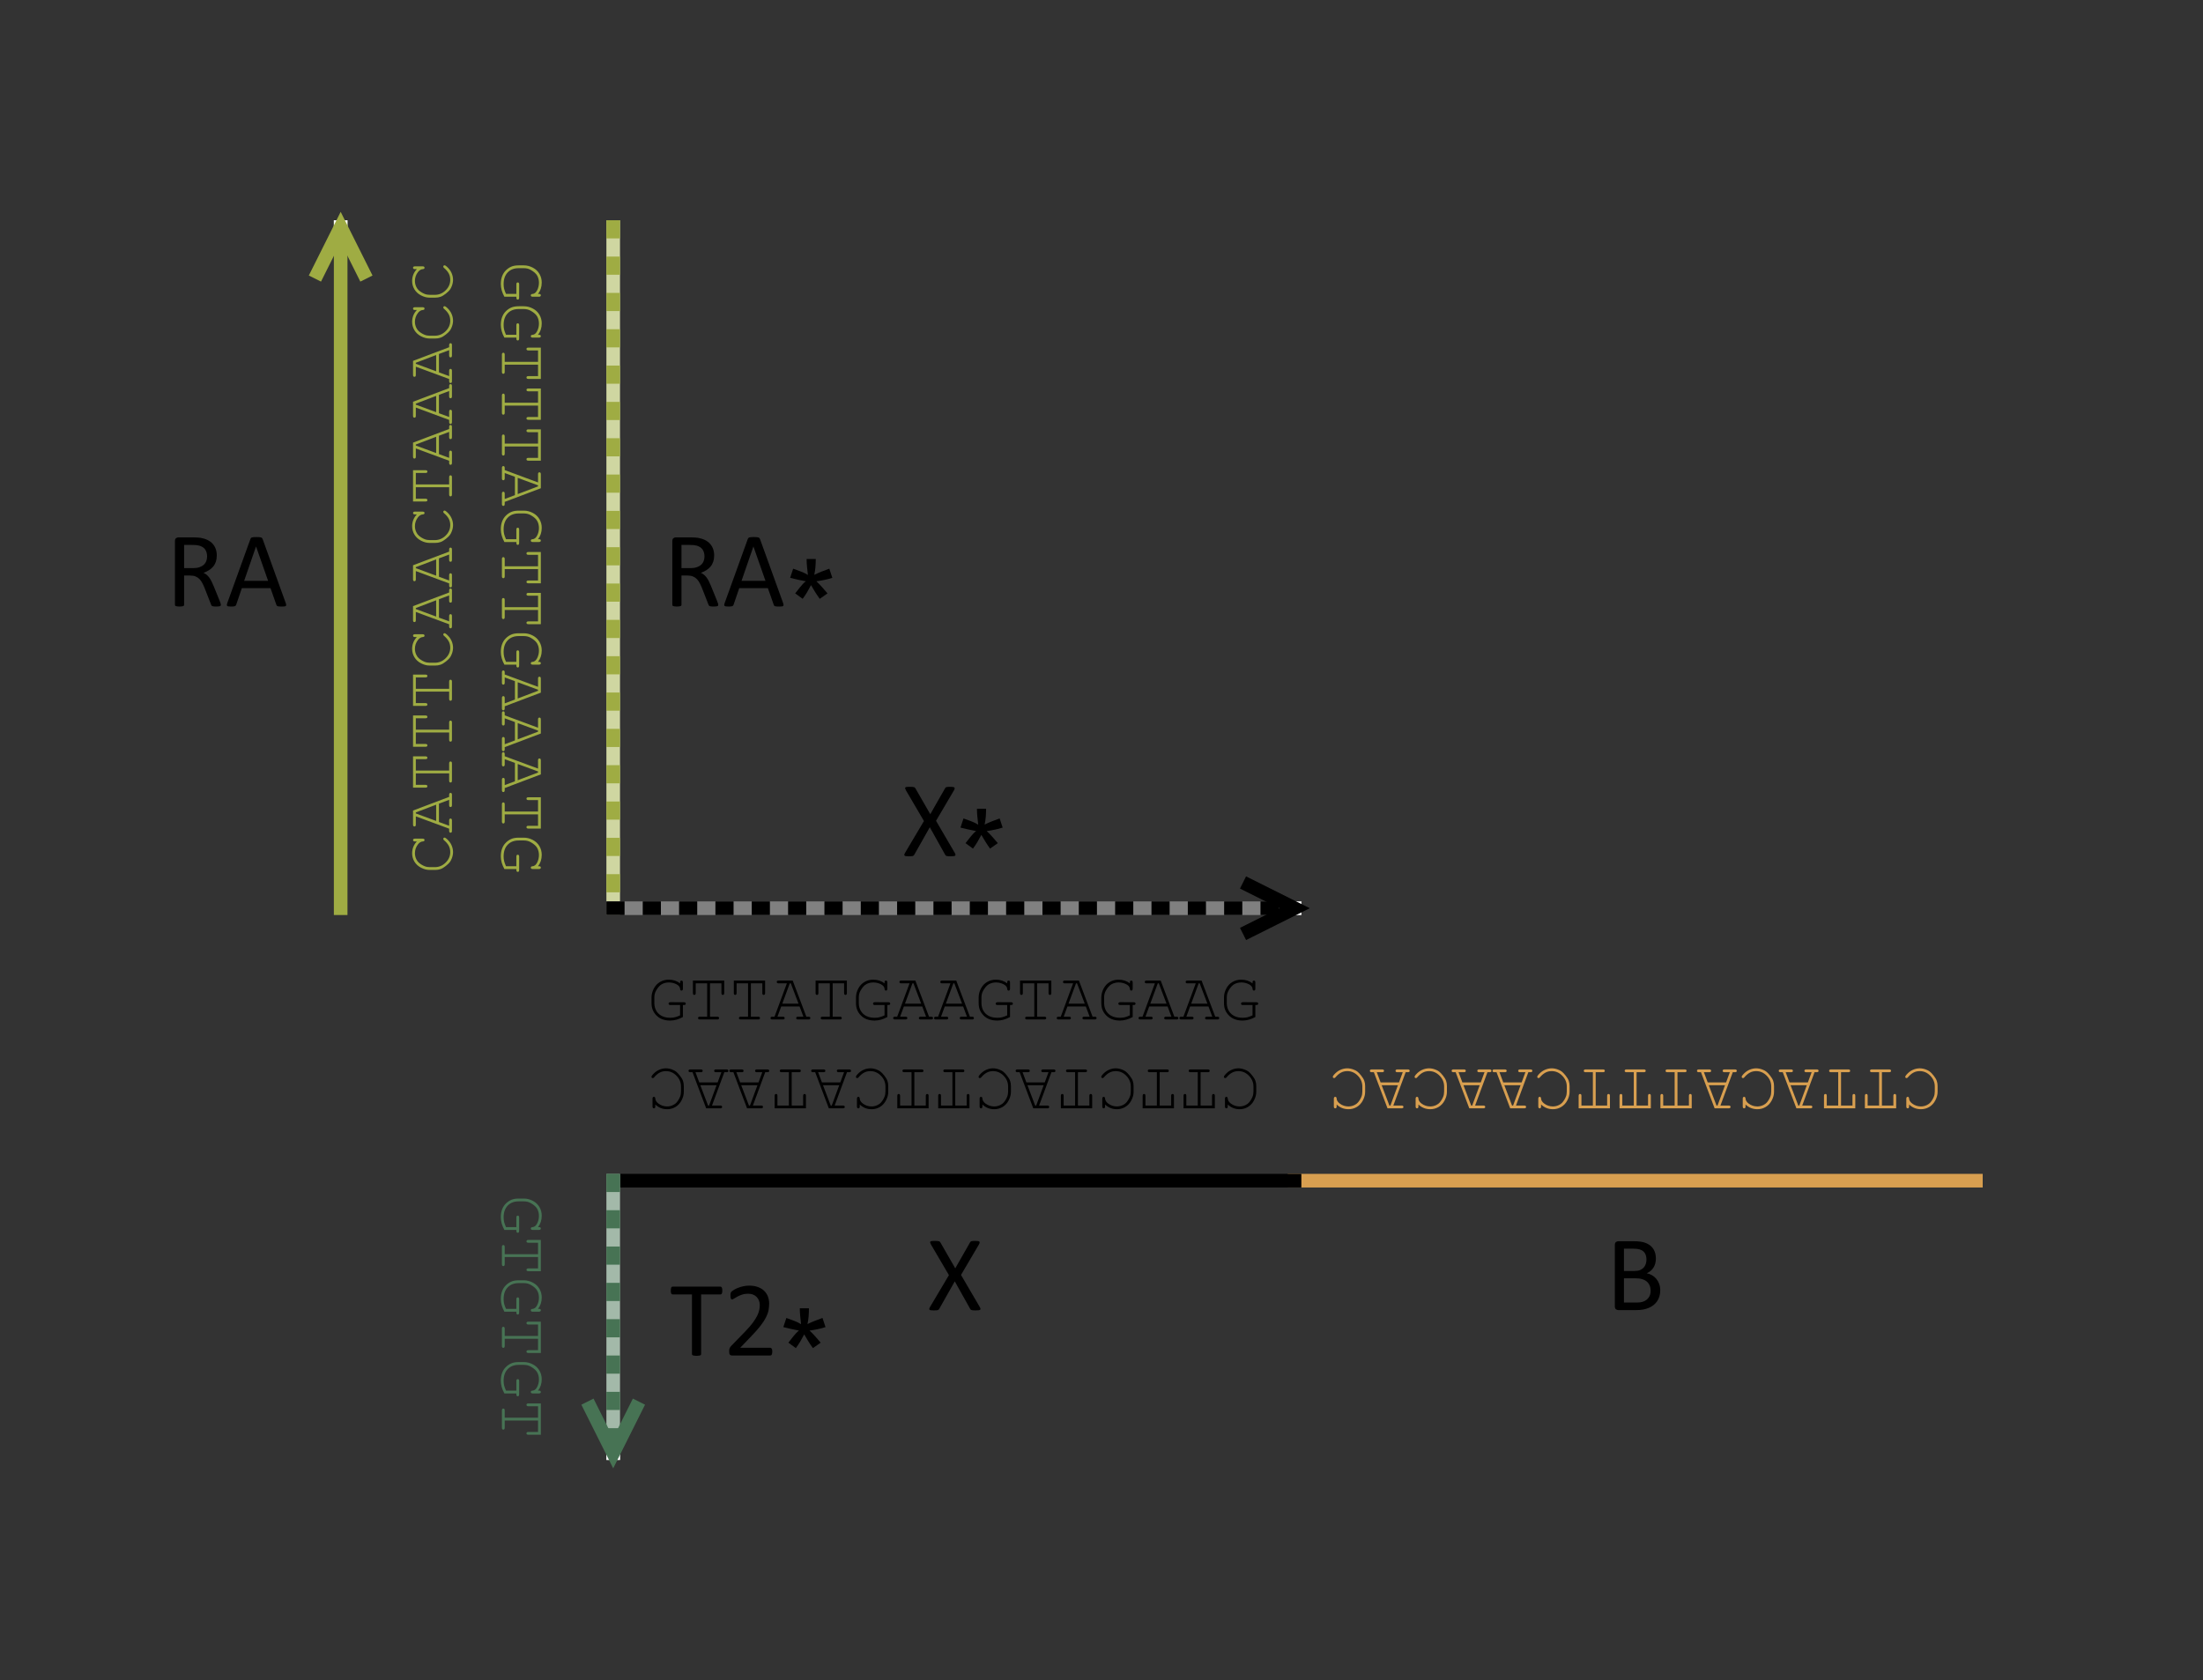 <?xml version="1.0" encoding="UTF-8"?>
<svg xmlns="http://www.w3.org/2000/svg" xmlns:xlink="http://www.w3.org/1999/xlink" width="485pt" height="370pt" viewBox="0 0 485 370" version="1.1">
<rect x="0" y="0" width="485" height="370" fill="#333333" stroke="none"/>
<defs>
<g>
<symbol overflow="visible" id="glyph0-0">
<path style="stroke:none;" d="M 11.66 -15.164 L 11.66 0 L 0.516 0 L 0.516 -15.164 Z M 10.441 -0.949 L 10.441 -14.215 L 1.734 -14.215 L 1.734 -0.949 Z M 8.988 -10.02 C 8.988 -9.559 8.926 -9.148 8.801 -8.789 C 8.676 -8.43 8.5 -8.125 8.273 -7.879 C 8.047 -7.633 7.781 -7.441 7.477 -7.301 C 7.168 -7.16 6.832 -7.078 6.469 -7.055 L 6.406 -5.273 C 6.402 -5.195 6.344 -5.141 6.223 -5.109 C 6.098 -5.078 5.926 -5.062 5.715 -5.062 C 5.59 -5.062 5.488 -5.066 5.406 -5.074 C 5.324 -5.082 5.258 -5.094 5.203 -5.109 C 5.148 -5.125 5.109 -5.145 5.086 -5.168 C 5.062 -5.191 5.051 -5.227 5.051 -5.273 L 4.992 -7.43 C 4.977 -7.664 5.02 -7.828 5.125 -7.922 C 5.23 -8.016 5.371 -8.062 5.551 -8.062 L 5.75 -8.062 C 6.078 -8.062 6.355 -8.109 6.578 -8.207 C 6.801 -8.305 6.98 -8.438 7.117 -8.602 C 7.254 -8.766 7.352 -8.961 7.41 -9.191 C 7.469 -9.422 7.5 -9.668 7.5 -9.926 C 7.5 -10.496 7.344 -10.949 7.035 -11.285 C 6.723 -11.621 6.23 -11.789 5.555 -11.789 C 5.277 -11.789 5.027 -11.758 4.805 -11.699 C 4.578 -11.641 4.379 -11.574 4.211 -11.5 C 4.035 -11.426 3.895 -11.359 3.789 -11.297 C 3.68 -11.234 3.602 -11.203 3.551 -11.203 C 3.527 -11.203 3.504 -11.211 3.48 -11.227 C 3.453 -11.242 3.426 -11.27 3.406 -11.312 C 3.383 -11.355 3.367 -11.414 3.355 -11.488 C 3.344 -11.562 3.34 -11.664 3.34 -11.789 C 3.34 -11.922 3.348 -12.031 3.367 -12.117 C 3.383 -12.203 3.422 -12.277 3.484 -12.34 C 3.535 -12.395 3.637 -12.457 3.789 -12.527 C 3.938 -12.598 4.117 -12.664 4.324 -12.73 C 4.531 -12.797 4.758 -12.855 5.008 -12.902 C 5.254 -12.949 5.508 -12.973 5.766 -12.973 C 6.328 -12.973 6.812 -12.895 7.219 -12.738 C 7.625 -12.582 7.957 -12.371 8.215 -12.105 C 8.473 -11.84 8.664 -11.527 8.797 -11.168 C 8.922 -10.809 8.988 -10.426 8.988 -10.02 Z M 6.598 -3.199 C 6.598 -3.035 6.582 -2.898 6.555 -2.789 C 6.527 -2.68 6.48 -2.59 6.414 -2.52 C 6.348 -2.449 6.258 -2.398 6.145 -2.367 C 6.031 -2.336 5.895 -2.32 5.73 -2.32 C 5.559 -2.32 5.414 -2.336 5.301 -2.367 C 5.188 -2.398 5.098 -2.449 5.027 -2.52 C 4.957 -2.59 4.906 -2.68 4.875 -2.789 C 4.844 -2.898 4.828 -3.035 4.828 -3.199 C 4.828 -3.363 4.844 -3.5 4.875 -3.613 C 4.906 -3.727 4.957 -3.82 5.027 -3.891 C 5.098 -3.961 5.188 -4.012 5.301 -4.043 C 5.414 -4.074 5.559 -4.09 5.73 -4.09 C 5.895 -4.09 6.031 -4.074 6.145 -4.043 C 6.258 -4.012 6.348 -3.961 6.414 -3.891 C 6.48 -3.82 6.527 -3.727 6.555 -3.613 C 6.582 -3.5 6.598 -3.363 6.598 -3.199 Z M 6.598 -3.199 "/>
</symbol>
<symbol overflow="visible" id="glyph0-1">
<path style="stroke:none;" d="M 12.129 -0.305 C 12.129 -0.242 12.117 -0.188 12.094 -0.141 C 12.07 -0.094 12.02 -0.055 11.941 -0.023 C 11.863 0.008 11.754 0.031 11.613 0.047 C 11.473 0.062 11.285 0.07 11.051 0.07 C 10.848 0.07 10.68 0.062 10.551 0.047 C 10.422 0.031 10.32 0.008 10.242 -0.027 C 10.164 -0.062 10.102 -0.113 10.059 -0.176 C 10.016 -0.238 9.98 -0.316 9.949 -0.41 L 8.555 -3.984 C 8.391 -4.391 8.219 -4.762 8.043 -5.102 C 7.867 -5.441 7.66 -5.734 7.418 -5.98 C 7.176 -6.227 6.891 -6.418 6.562 -6.555 C 6.234 -6.691 5.84 -6.762 5.379 -6.762 L 4.031 -6.762 L 4.031 -0.305 C 4.031 -0.242 4.012 -0.188 3.977 -0.141 C 3.941 -0.094 3.887 -0.055 3.812 -0.027 C 3.738 0 3.637 0.02 3.508 0.039 C 3.379 0.059 3.219 0.07 3.023 0.07 C 2.828 0.07 2.664 0.059 2.535 0.039 C 2.406 0.02 2.305 0 2.227 -0.027 C 2.148 -0.055 2.094 -0.094 2.062 -0.141 C 2.031 -0.188 2.016 -0.242 2.016 -0.305 L 2.016 -14.344 C 2.016 -14.648 2.094 -14.859 2.254 -14.98 C 2.414 -15.102 2.586 -15.164 2.766 -15.164 L 5.988 -15.164 C 6.371 -15.164 6.688 -15.152 6.941 -15.133 C 7.195 -15.113 7.426 -15.094 7.629 -15.07 C 8.215 -14.969 8.73 -14.809 9.18 -14.59 C 9.629 -14.371 10.008 -14.094 10.312 -13.758 C 10.617 -13.422 10.844 -13.035 10.996 -12.602 C 11.148 -12.168 11.227 -11.691 11.227 -11.168 C 11.227 -10.66 11.156 -10.203 11.02 -9.801 C 10.883 -9.398 10.688 -9.043 10.43 -8.734 C 10.172 -8.426 9.863 -8.16 9.504 -7.934 C 9.145 -7.707 8.742 -7.516 8.297 -7.359 C 8.547 -7.25 8.773 -7.109 8.977 -6.941 C 9.18 -6.773 9.367 -6.574 9.543 -6.34 C 9.719 -6.105 9.887 -5.836 10.043 -5.531 C 10.199 -5.227 10.355 -4.883 10.512 -4.5 L 11.871 -1.16 C 11.98 -0.879 12.051 -0.68 12.082 -0.566 C 12.113 -0.453 12.129 -0.367 12.129 -0.305 Z M 9.094 -10.957 C 9.094 -11.551 8.961 -12.051 8.695 -12.461 C 8.43 -12.871 7.984 -13.168 7.359 -13.348 C 7.164 -13.402 6.941 -13.441 6.695 -13.465 C 6.449 -13.488 6.129 -13.5 5.73 -13.5 L 4.031 -13.5 L 4.031 -8.391 L 6 -8.391 C 6.531 -8.391 6.988 -8.453 7.375 -8.582 C 7.762 -8.711 8.086 -8.891 8.344 -9.121 C 8.602 -9.352 8.789 -9.625 8.91 -9.938 C 9.031 -10.25 9.094 -10.59 9.094 -10.957 Z M 9.094 -10.957 "/>
</symbol>
<symbol overflow="visible" id="glyph0-2">
<path style="stroke:none;" d="M 13.371 -0.715 C 13.434 -0.543 13.465 -0.402 13.469 -0.297 C 13.473 -0.191 13.445 -0.113 13.383 -0.059 C 13.32 -0.004 13.215 0.031 13.07 0.047 C 12.926 0.062 12.734 0.07 12.492 0.07 C 12.25 0.07 12.055 0.062 11.91 0.051 C 11.766 0.039 11.656 0.023 11.582 -0.004 C 11.508 -0.031 11.453 -0.07 11.418 -0.117 C 11.383 -0.164 11.352 -0.223 11.32 -0.293 L 10.02 -3.984 L 3.715 -3.984 L 2.473 -0.34 C 2.449 -0.27 2.418 -0.207 2.379 -0.156 C 2.34 -0.105 2.281 -0.062 2.207 -0.027 C 2.133 0.008 2.027 0.031 1.891 0.047 C 1.754 0.062 1.578 0.07 1.359 0.07 C 1.133 0.07 0.945 0.059 0.801 0.039 C 0.656 0.02 0.555 -0.016 0.496 -0.07 C 0.438 -0.125 0.41 -0.203 0.414 -0.309 C 0.418 -0.414 0.453 -0.555 0.516 -0.727 L 5.602 -14.812 C 5.633 -14.898 5.672 -14.969 5.723 -15.023 C 5.773 -15.078 5.848 -15.121 5.945 -15.152 C 6.043 -15.184 6.168 -15.203 6.32 -15.215 C 6.473 -15.227 6.668 -15.234 6.902 -15.234 C 7.152 -15.234 7.359 -15.227 7.523 -15.215 C 7.688 -15.203 7.82 -15.184 7.922 -15.152 C 8.023 -15.121 8.102 -15.074 8.156 -15.016 C 8.211 -14.957 8.254 -14.887 8.285 -14.801 Z M 6.844 -13.148 L 6.832 -13.148 L 4.219 -5.59 L 9.492 -5.59 Z M 6.844 -13.148 "/>
</symbol>
<symbol overflow="visible" id="glyph0-3">
<path style="stroke:none;" d="M 11.672 -0.727 C 11.773 -0.555 11.832 -0.418 11.852 -0.316 C 11.871 -0.215 11.848 -0.133 11.777 -0.074 C 11.707 -0.016 11.59 0.02 11.43 0.039 C 11.27 0.059 11.059 0.07 10.793 0.07 C 10.543 0.07 10.348 0.062 10.207 0.051 C 10.066 0.039 9.953 0.02 9.871 -0.012 C 9.789 -0.043 9.727 -0.078 9.684 -0.121 C 9.641 -0.164 9.605 -0.223 9.574 -0.293 L 6.199 -6.328 L 2.789 -0.293 C 2.75 -0.223 2.707 -0.164 2.66 -0.117 C 2.613 -0.07 2.547 -0.031 2.465 -0.004 C 2.383 0.023 2.273 0.039 2.133 0.051 C 1.992 0.062 1.805 0.07 1.57 0.07 C 1.312 0.07 1.109 0.059 0.961 0.039 C 0.812 0.02 0.707 -0.016 0.648 -0.074 C 0.59 -0.133 0.57 -0.215 0.59 -0.316 C 0.609 -0.418 0.672 -0.555 0.773 -0.727 L 4.91 -7.699 L 0.961 -14.438 C 0.867 -14.609 0.805 -14.746 0.777 -14.852 C 0.75 -14.957 0.77 -15.039 0.832 -15.098 C 0.895 -15.156 1.004 -15.195 1.16 -15.211 C 1.316 -15.227 1.531 -15.234 1.805 -15.234 C 2.039 -15.234 2.23 -15.227 2.379 -15.215 C 2.527 -15.203 2.645 -15.184 2.73 -15.156 C 2.816 -15.129 2.879 -15.09 2.918 -15.039 C 2.957 -14.988 3 -14.934 3.047 -14.871 L 6.305 -9.199 L 9.539 -14.871 C 9.578 -14.934 9.617 -14.988 9.656 -15.039 C 9.695 -15.09 9.75 -15.129 9.824 -15.156 C 9.898 -15.184 10.004 -15.203 10.137 -15.215 C 10.27 -15.227 10.449 -15.234 10.676 -15.234 C 10.918 -15.234 11.113 -15.223 11.266 -15.203 C 11.418 -15.184 11.527 -15.148 11.594 -15.094 C 11.66 -15.039 11.688 -14.957 11.672 -14.852 C 11.656 -14.746 11.602 -14.609 11.508 -14.438 L 7.57 -7.746 Z M 11.672 -0.727 "/>
</symbol>
<symbol overflow="visible" id="glyph0-4">
<path style="stroke:none;" d="M 12.012 -4.348 C 12.012 -3.871 11.949 -3.43 11.828 -3.027 C 11.707 -2.625 11.539 -2.266 11.32 -1.945 C 11.102 -1.625 10.836 -1.344 10.527 -1.102 C 10.219 -0.859 9.871 -0.656 9.484 -0.492 C 9.098 -0.328 8.684 -0.203 8.242 -0.121 C 7.801 -0.039 7.297 0 6.727 0 L 2.766 0 C 2.586 0 2.414 -0.059 2.254 -0.18 C 2.094 -0.301 2.016 -0.516 2.016 -0.82 L 2.016 -14.344 C 2.016 -14.648 2.094 -14.859 2.254 -14.98 C 2.414 -15.102 2.586 -15.164 2.766 -15.164 L 6.211 -15.164 C 7.117 -15.164 7.859 -15.078 8.438 -14.906 C 9.016 -14.734 9.496 -14.484 9.883 -14.156 C 10.27 -13.828 10.562 -13.426 10.758 -12.949 C 10.953 -12.473 11.051 -11.934 11.051 -11.332 C 11.051 -10.973 11.008 -10.629 10.922 -10.301 C 10.836 -9.973 10.707 -9.668 10.539 -9.391 C 10.371 -9.113 10.16 -8.867 9.906 -8.648 C 9.652 -8.43 9.363 -8.25 9.035 -8.109 C 9.449 -8.031 9.836 -7.887 10.195 -7.68 C 10.555 -7.473 10.867 -7.211 11.137 -6.891 C 11.406 -6.57 11.621 -6.195 11.777 -5.766 C 11.934 -5.336 12.012 -4.863 12.012 -4.348 Z M 8.977 -11.133 C 8.977 -11.5 8.926 -11.832 8.824 -12.129 C 8.723 -12.426 8.562 -12.676 8.344 -12.883 C 8.125 -13.09 7.84 -13.25 7.492 -13.359 C 7.137 -13.469 6.672 -13.523 6.102 -13.523 L 4.02 -13.523 L 4.02 -8.613 L 6.312 -8.613 C 6.828 -8.613 7.25 -8.68 7.574 -8.816 C 7.891 -8.953 8.156 -9.137 8.367 -9.367 C 8.578 -9.598 8.73 -9.867 8.828 -10.176 C 8.926 -10.484 8.977 -10.805 8.977 -11.133 Z M 9.891 -4.23 C 9.891 -4.684 9.816 -5.082 9.672 -5.426 C 9.527 -5.77 9.316 -6.059 9.043 -6.293 C 8.762 -6.527 8.414 -6.703 8 -6.824 C 7.578 -6.945 7.055 -7.008 6.43 -7.008 L 4.02 -7.008 L 4.02 -1.664 L 6.945 -1.664 C 7.398 -1.664 7.801 -1.719 8.148 -1.828 C 8.488 -1.938 8.789 -2.098 9.055 -2.312 C 9.312 -2.527 9.52 -2.797 9.668 -3.117 C 9.816 -3.438 9.891 -3.809 9.891 -4.23 Z M 9.891 -4.23 "/>
</symbol>
<symbol overflow="visible" id="glyph0-5">
<path style="stroke:none;" d="M 11.52 -14.297 C 11.52 -14.148 11.512 -14.02 11.496 -13.91 C 11.48 -13.801 11.453 -13.711 11.418 -13.645 C 11.383 -13.578 11.34 -13.531 11.289 -13.5 C 11.238 -13.469 11.184 -13.453 11.121 -13.453 L 6.855 -13.453 L 6.855 -0.305 C 6.855 -0.242 6.84 -0.188 6.809 -0.141 C 6.777 -0.094 6.723 -0.055 6.645 -0.027 C 6.566 0 6.461 0.02 6.332 0.039 C 6.203 0.059 6.043 0.07 5.848 0.07 C 5.66 0.07 5.5 0.059 5.367 0.039 C 5.234 0.02 5.129 0 5.051 -0.027 C 4.973 -0.055 4.918 -0.094 4.887 -0.141 C 4.855 -0.188 4.84 -0.242 4.84 -0.305 L 4.84 -13.453 L 0.574 -13.453 C 0.512 -13.453 0.453 -13.469 0.402 -13.5 C 0.352 -13.531 0.312 -13.578 0.281 -13.645 C 0.25 -13.711 0.223 -13.801 0.203 -13.91 C 0.184 -14.02 0.176 -14.148 0.176 -14.297 C 0.176 -14.445 0.184 -14.574 0.203 -14.688 C 0.223 -14.801 0.25 -14.895 0.281 -14.965 C 0.312 -15.035 0.352 -15.086 0.402 -15.117 C 0.453 -15.148 0.512 -15.164 0.574 -15.164 L 11.121 -15.164 C 11.184 -15.164 11.238 -15.148 11.289 -15.117 C 11.34 -15.086 11.383 -15.035 11.418 -14.965 C 11.453 -14.895 11.48 -14.801 11.496 -14.688 C 11.512 -14.574 11.52 -14.445 11.52 -14.297 Z M 11.52 -14.297 "/>
</symbol>
<symbol overflow="visible" id="glyph0-6">
<path style="stroke:none;" d="M 10.828 -0.867 C 10.828 -0.727 10.816 -0.602 10.797 -0.492 C 10.777 -0.383 10.75 -0.289 10.715 -0.215 C 10.68 -0.141 10.633 -0.086 10.574 -0.051 C 10.516 -0.016 10.453 0 10.383 0 L 2.004 0 C 1.895 0 1.797 -0.012 1.715 -0.039 C 1.633 -0.066 1.562 -0.113 1.504 -0.176 C 1.445 -0.238 1.402 -0.328 1.375 -0.445 C 1.348 -0.562 1.336 -0.707 1.336 -0.879 C 1.336 -1.035 1.34 -1.172 1.352 -1.289 C 1.363 -1.406 1.391 -1.508 1.43 -1.598 C 1.469 -1.688 1.52 -1.777 1.582 -1.867 C 1.645 -1.957 1.723 -2.055 1.82 -2.156 L 4.852 -5.273 C 5.551 -5.992 6.109 -6.637 6.535 -7.207 C 6.953 -7.777 7.281 -8.297 7.512 -8.766 C 7.738 -9.234 7.887 -9.66 7.965 -10.043 C 8.035 -10.426 8.074 -10.785 8.074 -11.121 C 8.074 -11.457 8.016 -11.773 7.902 -12.074 C 7.789 -12.375 7.625 -12.641 7.414 -12.867 C 7.195 -13.094 6.93 -13.273 6.609 -13.406 C 6.289 -13.539 5.918 -13.605 5.5 -13.605 C 5.004 -13.605 4.562 -13.539 4.176 -13.406 C 3.781 -13.273 3.438 -13.129 3.148 -12.973 C 2.852 -12.816 2.605 -12.672 2.41 -12.539 C 2.207 -12.406 2.062 -12.34 1.969 -12.34 C 1.91 -12.34 1.859 -12.355 1.816 -12.387 C 1.77 -12.418 1.73 -12.469 1.707 -12.539 C 1.676 -12.609 1.656 -12.703 1.641 -12.82 C 1.625 -12.938 1.617 -13.078 1.617 -13.242 C 1.617 -13.359 1.621 -13.461 1.629 -13.547 C 1.637 -13.633 1.648 -13.707 1.668 -13.77 C 1.688 -13.832 1.715 -13.891 1.746 -13.945 C 1.777 -14 1.84 -14.066 1.934 -14.148 C 2.027 -14.23 2.188 -14.344 2.418 -14.484 C 2.648 -14.625 2.938 -14.762 3.285 -14.898 C 3.633 -15.035 4.016 -15.152 4.434 -15.246 C 4.852 -15.34 5.293 -15.387 5.754 -15.387 C 6.488 -15.387 7.129 -15.281 7.68 -15.074 C 8.23 -14.867 8.688 -14.586 9.051 -14.227 C 9.414 -13.867 9.688 -13.449 9.867 -12.973 C 10.047 -12.496 10.137 -11.988 10.137 -11.449 C 10.137 -10.965 10.094 -10.48 10.008 -10 C 9.922 -9.52 9.738 -9 9.461 -8.441 C 9.184 -7.883 8.785 -7.262 8.262 -6.578 C 7.738 -5.895 7.043 -5.109 6.176 -4.219 L 3.773 -1.711 L 10.371 -1.711 C 10.434 -1.711 10.492 -1.691 10.551 -1.656 C 10.609 -1.621 10.66 -1.57 10.703 -1.5 C 10.746 -1.43 10.777 -1.34 10.797 -1.234 C 10.816 -1.129 10.828 -1.008 10.828 -0.867 Z M 10.828 -0.867 "/>
</symbol>
<symbol overflow="visible" id="glyph1-0">
<path style="stroke:none;" d="M 0 -0.754 L -9.375 -0.754 L -9.375 -8.254 L 0 -8.254 Z M -0.234 -0.988 L -0.234 -8.02 L -9.141 -8.02 L -9.141 -0.988 Z M -0.234 -0.988 "/>
</symbol>
<symbol overflow="visible" id="glyph1-1">
<path style="stroke:none;" d="M -7.727 -7.207 L -8.16 -7.207 C -8.305 -7.207 -8.41 -7.234 -8.473 -7.289 C -8.535 -7.344 -8.566 -7.418 -8.57 -7.516 C -8.566 -7.605 -8.535 -7.68 -8.473 -7.734 C -8.41 -7.789 -8.305 -7.816 -8.16 -7.82 L -6.453 -7.82 C -6.297 -7.816 -6.191 -7.789 -6.129 -7.734 C -6.066 -7.68 -6.035 -7.605 -6.035 -7.516 C -6.035 -7.43 -6.062 -7.359 -6.121 -7.305 C -6.18 -7.246 -6.277 -7.215 -6.41 -7.207 C -6.816 -7.184 -7.18 -6.961 -7.5 -6.539 C -7.934 -5.973 -8.148 -5.328 -8.152 -4.605 C -8.148 -4.133 -8.043 -3.684 -7.836 -3.266 C -7.68 -2.949 -7.496 -2.703 -7.281 -2.52 C -6.898 -2.195 -6.477 -1.938 -6.012 -1.75 C -5.668 -1.613 -5.281 -1.547 -4.855 -1.547 L -3.781 -1.547 C -2.859 -1.547 -2.062 -1.879 -1.387 -2.543 C -0.711 -3.207 -0.375 -3.977 -0.375 -4.855 C -0.375 -5.383 -0.488 -5.855 -0.719 -6.273 C -0.945 -6.688 -1.293 -7.09 -1.758 -7.484 C -1.859 -7.562 -1.91 -7.656 -1.91 -7.766 C -1.91 -7.848 -1.883 -7.918 -1.828 -7.973 C -1.773 -8.023 -1.703 -8.051 -1.625 -8.055 C -1.508 -8.051 -1.34 -7.945 -1.113 -7.742 C -0.66 -7.336 -0.32 -6.887 -0.098 -6.391 C 0.129 -5.887 0.238 -5.379 0.242 -4.871 C 0.238 -4.422 0.156 -3.973 -0.016 -3.516 C -0.145 -3.164 -0.297 -2.871 -0.473 -2.645 C -0.648 -2.41 -0.945 -2.129 -1.363 -1.797 C -1.781 -1.461 -2.168 -1.234 -2.523 -1.113 C -2.875 -0.988 -3.266 -0.926 -3.691 -0.93 L -4.945 -0.93 C -5.547 -0.926 -6.164 -1.09 -6.801 -1.418 C -7.43 -1.742 -7.914 -2.184 -8.258 -2.75 C -8.594 -3.312 -8.766 -3.926 -8.766 -4.586 C -8.766 -5.598 -8.418 -6.473 -7.727 -7.207 Z M -7.727 -7.207 "/>
</symbol>
<symbol overflow="visible" id="glyph1-2">
<path style="stroke:none;" d="M -2.863 -6.527 L -2.863 -2.484 L -0.617 -1.656 L -0.617 -2.836 C -0.613 -2.98 -0.586 -3.082 -0.531 -3.148 C -0.473 -3.211 -0.398 -3.246 -0.309 -3.246 C -0.219 -3.246 -0.145 -3.211 -0.086 -3.148 C -0.027 -3.082 0 -2.98 0 -2.836 L 0 -0.535 C 0 -0.387 -0.027 -0.281 -0.086 -0.219 C -0.145 -0.152 -0.219 -0.121 -0.309 -0.125 C -0.398 -0.121 -0.473 -0.152 -0.531 -0.219 C -0.586 -0.281 -0.613 -0.387 -0.617 -0.535 L -0.617 -1.012 L -7.953 -3.727 L -7.953 -1.91 C -7.949 -1.762 -7.977 -1.656 -8.035 -1.594 C -8.09 -1.531 -8.168 -1.5 -8.262 -1.5 C -8.355 -1.5 -8.43 -1.531 -8.484 -1.594 C -8.539 -1.656 -8.566 -1.762 -8.57 -1.91 L -8.57 -5.008 L -0.617 -8.012 L -0.617 -8.488 C -0.613 -8.633 -0.586 -8.738 -0.531 -8.801 C -0.473 -8.863 -0.398 -8.895 -0.309 -8.898 C -0.219 -8.895 -0.145 -8.863 -0.086 -8.801 C -0.027 -8.738 0 -8.633 0 -8.488 L 0 -6.195 C 0 -6.039 -0.027 -5.934 -0.086 -5.871 C -0.145 -5.809 -0.219 -5.777 -0.309 -5.777 C -0.398 -5.777 -0.473 -5.809 -0.531 -5.871 C -0.586 -5.934 -0.613 -6.039 -0.617 -6.195 L -0.617 -7.367 Z M -3.48 -6.293 L -7.953 -4.594 L -7.953 -4.367 L -3.48 -2.719 Z M -3.48 -6.293 "/>
</symbol>
<symbol overflow="visible" id="glyph1-3">
<path style="stroke:none;" d="M -7.953 -4.805 L -0.617 -4.805 L -0.617 -6.402 C -0.613 -6.547 -0.586 -6.652 -0.531 -6.715 C -0.473 -6.777 -0.398 -6.809 -0.309 -6.812 C -0.219 -6.809 -0.145 -6.777 -0.086 -6.715 C -0.027 -6.652 0 -6.547 0 -6.402 L 0 -2.586 C 0 -2.438 -0.027 -2.332 -0.086 -2.27 C -0.145 -2.203 -0.219 -2.172 -0.309 -2.176 C -0.398 -2.172 -0.473 -2.203 -0.531 -2.27 C -0.586 -2.332 -0.613 -2.438 -0.617 -2.586 L -0.617 -4.184 L -7.953 -4.184 L -7.953 -1.664 L -5.824 -1.664 C -5.668 -1.664 -5.559 -1.633 -5.5 -1.578 C -5.434 -1.516 -5.402 -1.441 -5.406 -1.355 C -5.402 -1.262 -5.434 -1.188 -5.5 -1.133 C -5.559 -1.07 -5.668 -1.043 -5.824 -1.047 L -8.57 -1.047 L -8.57 -7.938 L -5.824 -7.938 C -5.668 -7.934 -5.559 -7.906 -5.5 -7.852 C -5.434 -7.797 -5.402 -7.723 -5.406 -7.633 C -5.402 -7.535 -5.434 -7.461 -5.5 -7.406 C -5.559 -7.352 -5.668 -7.324 -5.824 -7.324 L -7.953 -7.324 Z M -7.953 -4.805 "/>
</symbol>
<symbol overflow="visible" id="glyph2-0">
<path style="stroke:none;" d="M 1.438 0 L 1.438 -18.395 L 10.062 -18.395 L 10.062 0 Z M 2.875 -1.438 L 8.625 -1.438 L 8.625 -16.957 L 2.875 -16.957 Z M 2.875 -1.438 "/>
</symbol>
<symbol overflow="visible" id="glyph2-1">
<path style="stroke:none;" d="M 10.242 -6.254 C 9.664 -6.066 9.082 -5.914 8.5 -5.797 C 7.914 -5.672 7.324 -5.57 6.727 -5.492 C 7.176 -5.078 7.594 -4.648 7.988 -4.199 C 8.379 -3.75 8.777 -3.293 9.176 -2.828 L 7.469 -1.629 C 7.113 -2.113 6.781 -2.605 6.469 -3.109 C 6.152 -3.609 5.844 -4.121 5.547 -4.648 C 5.277 -4.121 4.992 -3.609 4.695 -3.105 C 4.391 -2.598 4.062 -2.105 3.707 -1.629 L 2.066 -2.828 C 2.25 -3.051 2.434 -3.285 2.617 -3.527 C 2.793 -3.766 2.977 -3.996 3.168 -4.227 C 3.352 -4.453 3.543 -4.676 3.746 -4.895 C 3.941 -5.109 4.16 -5.309 4.402 -5.492 C 3.816 -5.602 3.242 -5.719 2.672 -5.844 C 2.102 -5.965 1.527 -6.102 0.953 -6.254 L 1.617 -8.266 C 2.172 -8.059 2.723 -7.859 3.273 -7.664 C 3.82 -7.465 4.352 -7.207 4.863 -6.895 C 4.793 -7.477 4.727 -8.059 4.672 -8.641 C 4.609 -9.219 4.582 -9.805 4.582 -10.398 L 6.594 -10.398 C 6.59 -9.805 6.566 -9.219 6.523 -8.641 C 6.477 -8.059 6.391 -7.484 6.266 -6.918 C 6.793 -7.18 7.34 -7.422 7.898 -7.641 C 8.457 -7.859 9.016 -8.066 9.578 -8.266 Z M 10.242 -6.254 "/>
</symbol>
<symbol overflow="visible" id="glyph3-0">
<path style="stroke:none;" d="M 0 0.754 L 9.375 0.754 L 9.375 8.254 L 0 8.254 Z M 0.234 0.988 L 0.234 8.02 L 9.141 8.02 L 9.141 0.988 Z M 0.234 0.988 "/>
</symbol>
<symbol overflow="visible" id="glyph3-1">
<path style="stroke:none;" d="M 3.18 7.844 L 0.543 7.844 C 0.281 7.371 0.09 6.902 -0.043 6.441 C -0.172 5.973 -0.238 5.508 -0.242 5.047 C -0.238 4.383 -0.145 3.805 0.051 3.305 C 0.242 2.805 0.516 2.379 0.871 2.035 C 1.219 1.684 1.613 1.414 2.051 1.227 C 2.484 1.031 3.035 0.938 3.707 0.938 L 4.836 0.938 C 5.504 0.938 6.16 1.102 6.801 1.438 C 7.438 1.77 7.926 2.23 8.262 2.812 C 8.598 3.391 8.766 4.023 8.766 4.711 C 8.766 5.699 8.492 6.535 7.953 7.223 C 8.188 7.219 8.332 7.227 8.387 7.246 C 8.434 7.262 8.477 7.297 8.516 7.352 C 8.547 7.402 8.566 7.465 8.57 7.535 C 8.566 7.621 8.535 7.691 8.473 7.754 C 8.41 7.809 8.305 7.84 8.16 7.844 L 6.766 7.844 C 6.613 7.84 6.508 7.809 6.449 7.754 C 6.387 7.691 6.355 7.621 6.359 7.535 C 6.355 7.453 6.383 7.383 6.441 7.328 C 6.496 7.27 6.598 7.238 6.738 7.234 C 7.152 7.203 7.488 6.934 7.754 6.426 C 8.016 5.914 8.148 5.359 8.152 4.762 C 8.148 4.191 8.027 3.68 7.781 3.227 C 7.535 2.77 7.062 2.344 6.371 1.949 C 5.914 1.684 5.402 1.551 4.828 1.555 L 3.707 1.555 C 2.684 1.551 1.871 1.863 1.273 2.492 C 0.672 3.113 0.375 3.977 0.375 5.074 C 0.375 5.445 0.414 5.789 0.492 6.109 C 0.57 6.426 0.707 6.797 0.902 7.223 L 3.18 7.223 L 3.18 5.105 C 3.176 4.957 3.203 4.852 3.262 4.789 C 3.316 4.723 3.391 4.691 3.484 4.695 C 3.574 4.691 3.648 4.723 3.711 4.789 C 3.766 4.852 3.797 4.957 3.801 5.105 L 3.793 8.062 C 3.789 8.211 3.762 8.316 3.707 8.379 C 3.648 8.441 3.574 8.473 3.484 8.473 C 3.418 8.473 3.359 8.453 3.309 8.414 C 3.254 8.375 3.219 8.328 3.203 8.281 C 3.184 8.23 3.176 8.086 3.18 7.844 Z M 3.18 7.844 "/>
</symbol>
<symbol overflow="visible" id="glyph3-2">
<path style="stroke:none;" d="M 7.953 4.805 L 0.617 4.805 L 0.617 6.402 C 0.613 6.547 0.586 6.652 0.531 6.715 C 0.473 6.777 0.398 6.809 0.309 6.812 C 0.219 6.809 0.145 6.777 0.086 6.715 C 0.027 6.652 0 6.547 0 6.402 L 0 2.586 C 0 2.438 0.027 2.332 0.086 2.27 C 0.145 2.203 0.219 2.172 0.309 2.176 C 0.398 2.172 0.473 2.203 0.531 2.27 C 0.586 2.332 0.613 2.438 0.617 2.586 L 0.617 4.184 L 7.953 4.184 L 7.953 1.664 L 5.824 1.664 C 5.668 1.664 5.559 1.633 5.5 1.578 C 5.434 1.516 5.402 1.441 5.406 1.355 C 5.402 1.262 5.434 1.188 5.5 1.133 C 5.559 1.07 5.668 1.043 5.824 1.047 L 8.57 1.047 L 8.57 7.938 L 5.824 7.938 C 5.668 7.934 5.559 7.906 5.5 7.852 C 5.434 7.797 5.402 7.723 5.406 7.633 C 5.402 7.535 5.434 7.461 5.5 7.406 C 5.559 7.352 5.668 7.324 5.824 7.324 L 7.953 7.324 Z M 7.953 4.805 "/>
</symbol>
<symbol overflow="visible" id="glyph3-3">
<path style="stroke:none;" d="M 2.863 6.527 L 2.863 2.484 L 0.617 1.656 L 0.617 2.836 C 0.613 2.98 0.586 3.082 0.531 3.148 C 0.473 3.211 0.398 3.246 0.309 3.246 C 0.219 3.246 0.145 3.211 0.086 3.148 C 0.027 3.082 0 2.98 0 2.836 L 0 0.535 C 0 0.387 0.027 0.281 0.086 0.219 C 0.145 0.152 0.219 0.121 0.309 0.125 C 0.398 0.121 0.473 0.152 0.531 0.219 C 0.586 0.281 0.613 0.387 0.617 0.535 L 0.617 1.012 L 7.953 3.727 L 7.953 1.91 C 7.949 1.762 7.977 1.656 8.035 1.594 C 8.09 1.531 8.168 1.5 8.262 1.5 C 8.355 1.5 8.43 1.531 8.484 1.594 C 8.539 1.656 8.566 1.762 8.57 1.91 L 8.57 5.008 L 0.617 8.012 L 0.617 8.488 C 0.613 8.633 0.586 8.738 0.531 8.801 C 0.473 8.863 0.398 8.895 0.309 8.898 C 0.219 8.895 0.145 8.863 0.086 8.801 C 0.027 8.738 0 8.633 0 8.488 L 0 6.195 C 0 6.039 0.027 5.934 0.086 5.871 C 0.145 5.809 0.219 5.777 0.309 5.777 C 0.398 5.777 0.473 5.809 0.531 5.871 C 0.586 5.934 0.613 6.039 0.617 6.195 L 0.617 7.367 Z M 3.48 6.293 L 7.953 4.594 L 7.953 4.367 L 3.48 2.719 Z M 3.48 6.293 "/>
</symbol>
<symbol overflow="visible" id="glyph4-0">
<path style="stroke:none;" d="M 0.754 0 L 0.754 -9.375 L 8.254 -9.375 L 8.254 0 Z M 0.988 -0.234 L 8.02 -0.234 L 8.02 -9.141 L 0.988 -9.141 Z M 0.988 -0.234 "/>
</symbol>
<symbol overflow="visible" id="glyph4-1">
<path style="stroke:none;" d="M 7.844 -3.18 L 7.844 -0.543 C 7.371 -0.281 6.902 -0.09 6.441 0.043 C 5.973 0.172 5.508 0.238 5.047 0.242 C 4.383 0.238 3.805 0.145 3.305 -0.051 C 2.805 -0.242 2.379 -0.516 2.035 -0.871 C 1.684 -1.219 1.414 -1.613 1.227 -2.051 C 1.031 -2.484 0.938 -3.035 0.938 -3.707 L 0.938 -4.836 C 0.938 -5.504 1.102 -6.16 1.438 -6.801 C 1.77 -7.438 2.23 -7.926 2.812 -8.262 C 3.391 -8.598 4.023 -8.766 4.711 -8.766 C 5.699 -8.766 6.535 -8.492 7.223 -7.953 C 7.219 -8.188 7.227 -8.332 7.246 -8.387 C 7.262 -8.434 7.297 -8.477 7.352 -8.516 C 7.402 -8.547 7.465 -8.566 7.535 -8.57 C 7.621 -8.566 7.691 -8.535 7.754 -8.473 C 7.809 -8.41 7.84 -8.305 7.844 -8.16 L 7.844 -6.766 C 7.84 -6.613 7.809 -6.508 7.754 -6.449 C 7.691 -6.387 7.621 -6.355 7.535 -6.359 C 7.453 -6.355 7.383 -6.383 7.328 -6.441 C 7.27 -6.496 7.238 -6.598 7.234 -6.738 C 7.203 -7.152 6.934 -7.488 6.426 -7.754 C 5.914 -8.016 5.359 -8.148 4.762 -8.152 C 4.191 -8.148 3.68 -8.027 3.227 -7.781 C 2.77 -7.535 2.344 -7.062 1.949 -6.371 C 1.684 -5.914 1.551 -5.402 1.555 -4.828 L 1.555 -3.707 C 1.551 -2.684 1.863 -1.871 2.492 -1.273 C 3.113 -0.672 3.977 -0.375 5.074 -0.375 C 5.445 -0.375 5.789 -0.414 6.109 -0.492 C 6.426 -0.57 6.797 -0.707 7.223 -0.902 L 7.223 -3.18 L 5.105 -3.18 C 4.957 -3.176 4.852 -3.203 4.789 -3.262 C 4.723 -3.316 4.691 -3.391 4.695 -3.484 C 4.691 -3.574 4.723 -3.648 4.789 -3.711 C 4.852 -3.766 4.957 -3.797 5.105 -3.801 L 8.062 -3.793 C 8.211 -3.789 8.316 -3.762 8.379 -3.707 C 8.441 -3.648 8.473 -3.574 8.473 -3.484 C 8.473 -3.418 8.453 -3.359 8.414 -3.309 C 8.375 -3.254 8.328 -3.219 8.281 -3.203 C 8.23 -3.184 8.086 -3.176 7.844 -3.18 Z M 7.844 -3.18 "/>
</symbol>
<symbol overflow="visible" id="glyph4-2">
<path style="stroke:none;" d="M 4.805 -7.953 L 4.805 -0.617 L 6.402 -0.617 C 6.547 -0.613 6.652 -0.586 6.715 -0.531 C 6.777 -0.473 6.809 -0.398 6.812 -0.309 C 6.809 -0.219 6.777 -0.145 6.715 -0.086 C 6.652 -0.027 6.547 0 6.402 0 L 2.586 0 C 2.438 0 2.332 -0.027 2.27 -0.086 C 2.203 -0.145 2.172 -0.219 2.176 -0.309 C 2.172 -0.398 2.203 -0.473 2.27 -0.531 C 2.332 -0.586 2.438 -0.613 2.586 -0.617 L 4.184 -0.617 L 4.184 -7.953 L 1.664 -7.953 L 1.664 -5.824 C 1.664 -5.668 1.633 -5.559 1.578 -5.5 C 1.516 -5.434 1.441 -5.402 1.355 -5.406 C 1.262 -5.402 1.188 -5.434 1.133 -5.5 C 1.07 -5.559 1.043 -5.668 1.047 -5.824 L 1.047 -8.57 L 7.938 -8.57 L 7.938 -5.824 C 7.934 -5.668 7.906 -5.559 7.852 -5.5 C 7.797 -5.434 7.723 -5.402 7.633 -5.406 C 7.535 -5.402 7.461 -5.434 7.406 -5.5 C 7.352 -5.559 7.324 -5.668 7.324 -5.824 L 7.324 -7.953 Z M 4.805 -7.953 "/>
</symbol>
<symbol overflow="visible" id="glyph4-3">
<path style="stroke:none;" d="M 6.527 -2.863 L 2.484 -2.863 L 1.656 -0.617 L 2.836 -0.617 C 2.98 -0.613 3.082 -0.586 3.148 -0.531 C 3.211 -0.473 3.246 -0.398 3.246 -0.309 C 3.246 -0.219 3.211 -0.145 3.148 -0.086 C 3.082 -0.027 2.98 0 2.836 0 L 0.535 0 C 0.387 0 0.281 -0.027 0.219 -0.086 C 0.152 -0.145 0.121 -0.219 0.125 -0.309 C 0.121 -0.398 0.152 -0.473 0.219 -0.531 C 0.281 -0.586 0.387 -0.613 0.535 -0.617 L 1.012 -0.617 L 3.727 -7.953 L 1.91 -7.953 C 1.762 -7.949 1.656 -7.977 1.594 -8.035 C 1.531 -8.09 1.5 -8.168 1.5 -8.262 C 1.5 -8.355 1.531 -8.43 1.594 -8.484 C 1.656 -8.539 1.762 -8.566 1.91 -8.57 L 5.008 -8.57 L 8.012 -0.617 L 8.488 -0.617 C 8.633 -0.613 8.738 -0.586 8.801 -0.531 C 8.863 -0.473 8.895 -0.398 8.898 -0.309 C 8.895 -0.219 8.863 -0.145 8.801 -0.086 C 8.738 -0.027 8.633 0 8.488 0 L 6.195 0 C 6.039 0 5.934 -0.027 5.871 -0.086 C 5.809 -0.145 5.777 -0.219 5.777 -0.309 C 5.777 -0.398 5.809 -0.473 5.871 -0.531 C 5.934 -0.586 6.039 -0.613 6.195 -0.617 L 7.367 -0.617 Z M 6.293 -3.48 L 4.594 -7.953 L 4.367 -7.953 L 2.719 -3.48 Z M 6.293 -3.48 "/>
</symbol>
<symbol overflow="visible" id="glyph5-0">
<path style="stroke:none;" d="M -0.754 0 L -0.754 9.375 L -8.254 9.375 L -8.254 0 Z M -0.988 0.234 L -8.02 0.234 L -8.02 9.141 L -0.988 9.141 Z M -0.988 0.234 "/>
</symbol>
<symbol overflow="visible" id="glyph5-1">
<path style="stroke:none;" d="M -7.207 7.727 L -7.207 8.16 C -7.207 8.305 -7.234 8.41 -7.289 8.473 C -7.344 8.535 -7.418 8.566 -7.516 8.57 C -7.605 8.566 -7.68 8.535 -7.734 8.473 C -7.789 8.41 -7.816 8.305 -7.82 8.16 L -7.82 6.453 C -7.816 6.297 -7.789 6.191 -7.734 6.129 C -7.68 6.066 -7.605 6.035 -7.516 6.035 C -7.43 6.035 -7.359 6.062 -7.305 6.121 C -7.246 6.18 -7.215 6.277 -7.207 6.41 C -7.184 6.816 -6.961 7.18 -6.539 7.5 C -5.973 7.934 -5.328 8.148 -4.605 8.152 C -4.133 8.148 -3.684 8.043 -3.266 7.836 C -2.949 7.68 -2.703 7.496 -2.52 7.281 C -2.195 6.898 -1.938 6.477 -1.75 6.012 C -1.613 5.668 -1.547 5.281 -1.547 4.855 L -1.547 3.781 C -1.547 2.859 -1.879 2.062 -2.543 1.387 C -3.207 0.711 -3.977 0.375 -4.855 0.375 C -5.383 0.375 -5.855 0.488 -6.273 0.719 C -6.688 0.945 -7.09 1.293 -7.484 1.758 C -7.562 1.859 -7.656 1.91 -7.766 1.91 C -7.848 1.91 -7.918 1.883 -7.973 1.828 C -8.023 1.773 -8.051 1.703 -8.055 1.625 C -8.051 1.508 -7.945 1.34 -7.742 1.113 C -7.336 0.66 -6.887 0.32 -6.391 0.098 C -5.887 -0.129 -5.379 -0.238 -4.871 -0.242 C -4.422 -0.238 -3.973 -0.156 -3.516 0.016 C -3.164 0.145 -2.871 0.297 -2.645 0.473 C -2.41 0.648 -2.129 0.945 -1.797 1.363 C -1.461 1.781 -1.234 2.168 -1.113 2.523 C -0.988 2.875 -0.926 3.266 -0.93 3.691 L -0.93 4.945 C -0.926 5.547 -1.09 6.164 -1.418 6.801 C -1.742 7.43 -2.184 7.914 -2.75 8.258 C -3.312 8.594 -3.926 8.766 -4.586 8.766 C -5.598 8.766 -6.473 8.418 -7.207 7.727 Z M -7.207 7.727 "/>
</symbol>
<symbol overflow="visible" id="glyph5-2">
<path style="stroke:none;" d="M -4.805 7.953 L -4.805 0.617 L -6.402 0.617 C -6.547 0.613 -6.652 0.586 -6.715 0.531 C -6.777 0.473 -6.809 0.398 -6.812 0.309 C -6.809 0.219 -6.777 0.145 -6.715 0.086 C -6.652 0.027 -6.547 0 -6.402 0 L -2.586 0 C -2.438 0 -2.332 0.027 -2.27 0.086 C -2.203 0.145 -2.172 0.219 -2.176 0.309 C -2.172 0.398 -2.203 0.473 -2.27 0.531 C -2.332 0.586 -2.438 0.613 -2.586 0.617 L -4.184 0.617 L -4.184 7.953 L -1.664 7.953 L -1.664 5.824 C -1.664 5.668 -1.633 5.559 -1.578 5.5 C -1.516 5.434 -1.441 5.402 -1.355 5.406 C -1.262 5.402 -1.188 5.434 -1.133 5.5 C -1.07 5.559 -1.043 5.668 -1.047 5.824 L -1.047 8.57 L -7.938 8.57 L -7.938 5.824 C -7.934 5.668 -7.906 5.559 -7.852 5.5 C -7.797 5.434 -7.723 5.402 -7.633 5.406 C -7.535 5.402 -7.461 5.434 -7.406 5.5 C -7.352 5.559 -7.324 5.668 -7.324 5.824 L -7.324 7.953 Z M -4.805 7.953 "/>
</symbol>
<symbol overflow="visible" id="glyph5-3">
<path style="stroke:none;" d="M -6.527 2.863 L -2.484 2.863 L -1.656 0.617 L -2.836 0.617 C -2.98 0.613 -3.082 0.586 -3.148 0.531 C -3.211 0.473 -3.246 0.398 -3.246 0.309 C -3.246 0.219 -3.211 0.145 -3.148 0.086 C -3.082 0.027 -2.98 0 -2.836 0 L -0.535 0 C -0.387 0 -0.281 0.027 -0.219 0.086 C -0.152 0.145 -0.121 0.219 -0.125 0.309 C -0.121 0.398 -0.152 0.473 -0.219 0.531 C -0.281 0.586 -0.387 0.613 -0.535 0.617 L -1.012 0.617 L -3.727 7.953 L -1.91 7.953 C -1.762 7.949 -1.656 7.977 -1.594 8.035 C -1.531 8.09 -1.5 8.168 -1.5 8.262 C -1.5 8.355 -1.531 8.43 -1.594 8.484 C -1.656 8.539 -1.762 8.566 -1.91 8.57 L -5.008 8.57 L -8.012 0.617 L -8.488 0.617 C -8.633 0.613 -8.738 0.586 -8.801 0.531 C -8.863 0.473 -8.895 0.398 -8.898 0.309 C -8.895 0.219 -8.863 0.145 -8.801 0.086 C -8.738 0.027 -8.633 0 -8.488 0 L -6.195 0 C -6.039 0 -5.934 0.027 -5.871 0.086 C -5.809 0.145 -5.777 0.219 -5.777 0.309 C -5.777 0.398 -5.809 0.473 -5.871 0.531 C -5.934 0.586 -6.039 0.613 -6.195 0.617 L -7.367 0.617 Z M -6.293 3.48 L -4.594 7.953 L -4.367 7.953 L -2.719 3.48 Z M -6.293 3.48 "/>
</symbol>
</g>
</defs>
<g id="surface76">
<path style="fill:none;stroke-width:3;stroke-linecap:square;stroke-linejoin:miter;stroke:rgb(62.486%,67.329%,26.43%);stroke-opacity:1;stroke-miterlimit:3.25;" d="M 75 200 L 75 50 "/>
<g style="fill:rgb(0%,0%,0%);fill-opacity:1;">
  <use xlink:href="#glyph0-1" x="36.5" y="133.5"/>
  <use xlink:href="#glyph0-2" x="49.531" y="133.5"/>
</g>
<path style="fill:none;stroke-width:3;stroke-linecap:square;stroke-linejoin:miter;stroke:rgb(99.998%,99.998%,99.998%);stroke-opacity:1;stroke-miterlimit:3.25;" d="M 75 51 L 75 50 "/>
<path style="fill:none;stroke-width:3;stroke-linecap:square;stroke-linejoin:miter;stroke:rgb(62.486%,67.329%,26.43%);stroke-opacity:1;stroke-miterlimit:3.25;" d="M 70 60 L 75 50 L 80 60 "/>
<g style="fill:rgb(62.486%,67.329%,26.43%);fill-opacity:1;">
  <use xlink:href="#glyph1-1" x="99.5" y="192.5"/>
  <use xlink:href="#glyph1-2" x="99.5" y="183.498"/>
  <use xlink:href="#glyph1-3" x="99.5" y="174.496"/>
  <use xlink:href="#glyph1-3" x="99.5" y="165.494"/>
  <use xlink:href="#glyph1-3" x="99.5" y="156.492"/>
  <use xlink:href="#glyph1-1" x="99.5" y="147.49"/>
  <use xlink:href="#glyph1-2" x="99.5" y="138.488"/>
  <use xlink:href="#glyph1-2" x="99.5" y="129.486"/>
  <use xlink:href="#glyph1-1" x="99.5" y="120.484"/>
  <use xlink:href="#glyph1-3" x="99.5" y="111.482"/>
  <use xlink:href="#glyph1-2" x="99.5" y="102.48"/>
  <use xlink:href="#glyph1-2" x="99.5" y="93.479"/>
  <use xlink:href="#glyph1-2" x="99.5" y="84.477"/>
  <use xlink:href="#glyph1-1" x="99.5" y="75.475"/>
  <use xlink:href="#glyph1-1" x="99.5" y="66.473"/>
</g>
<path style="fill:none;stroke-width:3;stroke-linecap:square;stroke-linejoin:miter;stroke:rgb(81.242%,83.664%,63.214%);stroke-opacity:1;stroke-miterlimit:3.25;" d="M 135 50 L 135 200 "/>
<g style="fill:rgb(0%,0%,0%);fill-opacity:1;">
  <use xlink:href="#glyph0-1" x="146" y="133.5"/>
  <use xlink:href="#glyph0-2" x="159.031" y="133.5"/>
</g>
<g style="fill:rgb(0%,0%,0%);fill-opacity:1;">
  <use xlink:href="#glyph2-1" x="173" y="133.5"/>
</g>
<path style="fill:none;stroke-width:3;stroke-linecap:square;stroke-linejoin:miter;stroke:rgb(62.486%,67.329%,26.43%);stroke-opacity:1;stroke-dasharray:1,7;stroke-miterlimit:3.25;" d="M 135 50 L 135 200 "/>
<g style="fill:rgb(62.486%,67.329%,26.43%);fill-opacity:1;">
  <use xlink:href="#glyph3-1" x="110.5" y="57.5"/>
  <use xlink:href="#glyph3-1" x="110.5" y="66.502"/>
  <use xlink:href="#glyph3-2" x="110.5" y="75.504"/>
  <use xlink:href="#glyph3-2" x="110.5" y="84.506"/>
  <use xlink:href="#glyph3-2" x="110.5" y="93.508"/>
  <use xlink:href="#glyph3-3" x="110.5" y="102.51"/>
  <use xlink:href="#glyph3-1" x="110.5" y="111.512"/>
  <use xlink:href="#glyph3-2" x="110.5" y="120.514"/>
  <use xlink:href="#glyph3-2" x="110.5" y="129.516"/>
  <use xlink:href="#glyph3-1" x="110.5" y="138.518"/>
  <use xlink:href="#glyph3-3" x="110.5" y="147.52"/>
  <use xlink:href="#glyph3-3" x="110.5" y="156.521"/>
  <use xlink:href="#glyph3-3" x="110.5" y="165.523"/>
  <use xlink:href="#glyph3-2" x="110.5" y="174.525"/>
  <use xlink:href="#glyph3-1" x="110.5" y="183.527"/>
</g>
<path style="fill:none;stroke-width:3;stroke-linecap:square;stroke-linejoin:miter;stroke:rgb(50%,50%,50%);stroke-opacity:1;stroke-miterlimit:3.25;" d="M 135 200 L 285 200 "/>
<g style="fill:rgb(0%,0%,0%);fill-opacity:1;">
  <use xlink:href="#glyph0-3" x="198.5" y="188.5"/>
</g>
<g style="fill:rgb(0%,0%,0%);fill-opacity:1;">
  <use xlink:href="#glyph2-1" x="210.5" y="188.5"/>
</g>
<path style="fill:none;stroke-width:3;stroke-linecap:square;stroke-linejoin:miter;stroke:rgb(0%,0%,0%);stroke-opacity:1;stroke-dasharray:1,7;stroke-miterlimit:3.25;" d="M 135 200 L 285 200 "/>
<path style="fill:none;stroke-width:3;stroke-linecap:square;stroke-linejoin:miter;stroke:rgb(99.998%,99.998%,99.998%);stroke-opacity:1;stroke-miterlimit:3.25;" d="M 284 200 L 285 200 "/>
<path style="fill:none;stroke-width:3;stroke-linecap:square;stroke-linejoin:miter;stroke:rgb(0%,0%,0%);stroke-opacity:1;stroke-miterlimit:3.25;" d="M 275 195 L 285 200 L 275 205 "/>
<g style="fill:rgb(0%,0%,0%);fill-opacity:1;">
  <use xlink:href="#glyph4-1" x="142.5" y="224.5"/>
  <use xlink:href="#glyph4-2" x="151.502" y="224.5"/>
  <use xlink:href="#glyph4-2" x="160.504" y="224.5"/>
  <use xlink:href="#glyph4-3" x="169.506" y="224.5"/>
  <use xlink:href="#glyph4-2" x="178.508" y="224.5"/>
  <use xlink:href="#glyph4-1" x="187.51" y="224.5"/>
  <use xlink:href="#glyph4-3" x="196.512" y="224.5"/>
  <use xlink:href="#glyph4-3" x="205.514" y="224.5"/>
  <use xlink:href="#glyph4-1" x="214.516" y="224.5"/>
  <use xlink:href="#glyph4-2" x="223.518" y="224.5"/>
  <use xlink:href="#glyph4-3" x="232.52" y="224.5"/>
  <use xlink:href="#glyph4-1" x="241.521" y="224.5"/>
  <use xlink:href="#glyph4-3" x="250.523" y="224.5"/>
  <use xlink:href="#glyph4-3" x="259.525" y="224.5"/>
  <use xlink:href="#glyph4-1" x="268.527" y="224.5"/>
</g>
<path style="fill:none;stroke-width:3;stroke-linecap:square;stroke-linejoin:miter;stroke:rgb(84.532%,62.486%,31.517%);stroke-opacity:1;stroke-miterlimit:3.25;" d="M 435 260 L 285 260 "/>
<g style="fill:rgb(0%,0%,0%);fill-opacity:1;">
  <use xlink:href="#glyph0-4" x="353.5" y="288.5"/>
</g>
<g style="fill:rgb(84.532%,62.486%,31.517%);fill-opacity:1;">
  <use xlink:href="#glyph5-1" x="427.5" y="235.5"/>
  <use xlink:href="#glyph5-2" x="418.498" y="235.5"/>
  <use xlink:href="#glyph5-2" x="409.496" y="235.5"/>
  <use xlink:href="#glyph5-3" x="400.494" y="235.5"/>
  <use xlink:href="#glyph5-1" x="391.492" y="235.5"/>
  <use xlink:href="#glyph5-3" x="382.49" y="235.5"/>
  <use xlink:href="#glyph5-2" x="373.488" y="235.5"/>
  <use xlink:href="#glyph5-2" x="364.486" y="235.5"/>
  <use xlink:href="#glyph5-2" x="355.484" y="235.5"/>
  <use xlink:href="#glyph5-1" x="346.482" y="235.5"/>
  <use xlink:href="#glyph5-3" x="337.48" y="235.5"/>
  <use xlink:href="#glyph5-3" x="328.479" y="235.5"/>
  <use xlink:href="#glyph5-1" x="319.477" y="235.5"/>
  <use xlink:href="#glyph5-3" x="310.475" y="235.5"/>
  <use xlink:href="#glyph5-1" x="301.473" y="235.5"/>
</g>
<path style="fill:none;stroke-width:3;stroke-linecap:square;stroke-linejoin:miter;stroke:rgb(0%,0%,0%);stroke-opacity:1;stroke-miterlimit:3.25;" d="M 285 260 L 135 260 "/>
<g style="fill:rgb(0%,0%,0%);fill-opacity:1;">
  <use xlink:href="#glyph0-3" x="204" y="288.5"/>
</g>
<g style="fill:rgb(0%,0%,0%);fill-opacity:1;">
  <use xlink:href="#glyph5-1" x="277.5" y="235.5"/>
  <use xlink:href="#glyph5-2" x="268.498" y="235.5"/>
  <use xlink:href="#glyph5-2" x="259.496" y="235.5"/>
  <use xlink:href="#glyph5-1" x="250.494" y="235.5"/>
  <use xlink:href="#glyph5-2" x="241.492" y="235.5"/>
  <use xlink:href="#glyph5-3" x="232.49" y="235.5"/>
  <use xlink:href="#glyph5-1" x="223.488" y="235.5"/>
  <use xlink:href="#glyph5-2" x="214.486" y="235.5"/>
  <use xlink:href="#glyph5-2" x="205.484" y="235.5"/>
  <use xlink:href="#glyph5-1" x="196.482" y="235.5"/>
  <use xlink:href="#glyph5-3" x="187.48" y="235.5"/>
  <use xlink:href="#glyph5-2" x="178.479" y="235.5"/>
  <use xlink:href="#glyph5-3" x="169.477" y="235.5"/>
  <use xlink:href="#glyph5-3" x="160.475" y="235.5"/>
  <use xlink:href="#glyph5-1" x="151.473" y="235.5"/>
</g>
<path style="fill:none;stroke-width:3;stroke-linecap:square;stroke-linejoin:miter;stroke:rgb(63.896%,72.504%,66.406%);stroke-opacity:1;stroke-miterlimit:3.25;" d="M 135 260 L 135 320 "/>
<g style="fill:rgb(0%,0%,0%);fill-opacity:1;">
  <use xlink:href="#glyph0-5" x="147.5" y="298.5"/>
  <use xlink:href="#glyph0-6" x="159.195" y="298.5"/>
</g>
<g style="fill:rgb(0%,0%,0%);fill-opacity:1;">
  <use xlink:href="#glyph2-1" x="171.5" y="298.5"/>
</g>
<path style="fill:none;stroke-width:3;stroke-linecap:square;stroke-linejoin:miter;stroke:rgb(27.794%,45.009%,32.816%);stroke-opacity:1;stroke-dasharray:1,7;stroke-miterlimit:3.25;" d="M 135 260 L 135 320 "/>
<path style="fill:none;stroke-width:3;stroke-linecap:square;stroke-linejoin:miter;stroke:rgb(99.998%,99.998%,99.998%);stroke-opacity:1;stroke-miterlimit:3.25;" d="M 135 319 L 135 320 "/>
<path style="fill:none;stroke-width:3;stroke-linecap:square;stroke-linejoin:miter;stroke:rgb(27.794%,45.009%,32.816%);stroke-opacity:1;stroke-miterlimit:3.25;" d="M 140 310 L 135 320 L 130 310 "/>
<g style="fill:rgb(27.794%,45.009%,32.816%);fill-opacity:1;">
  <use xlink:href="#glyph3-1" x="110.5" y="263"/>
  <use xlink:href="#glyph3-2" x="110.5" y="272.002"/>
  <use xlink:href="#glyph3-1" x="110.5" y="281.004"/>
  <use xlink:href="#glyph3-2" x="110.5" y="290.006"/>
  <use xlink:href="#glyph3-1" x="110.5" y="299.008"/>
  <use xlink:href="#glyph3-2" x="110.5" y="308.01"/>
</g>
</g>
</svg>
